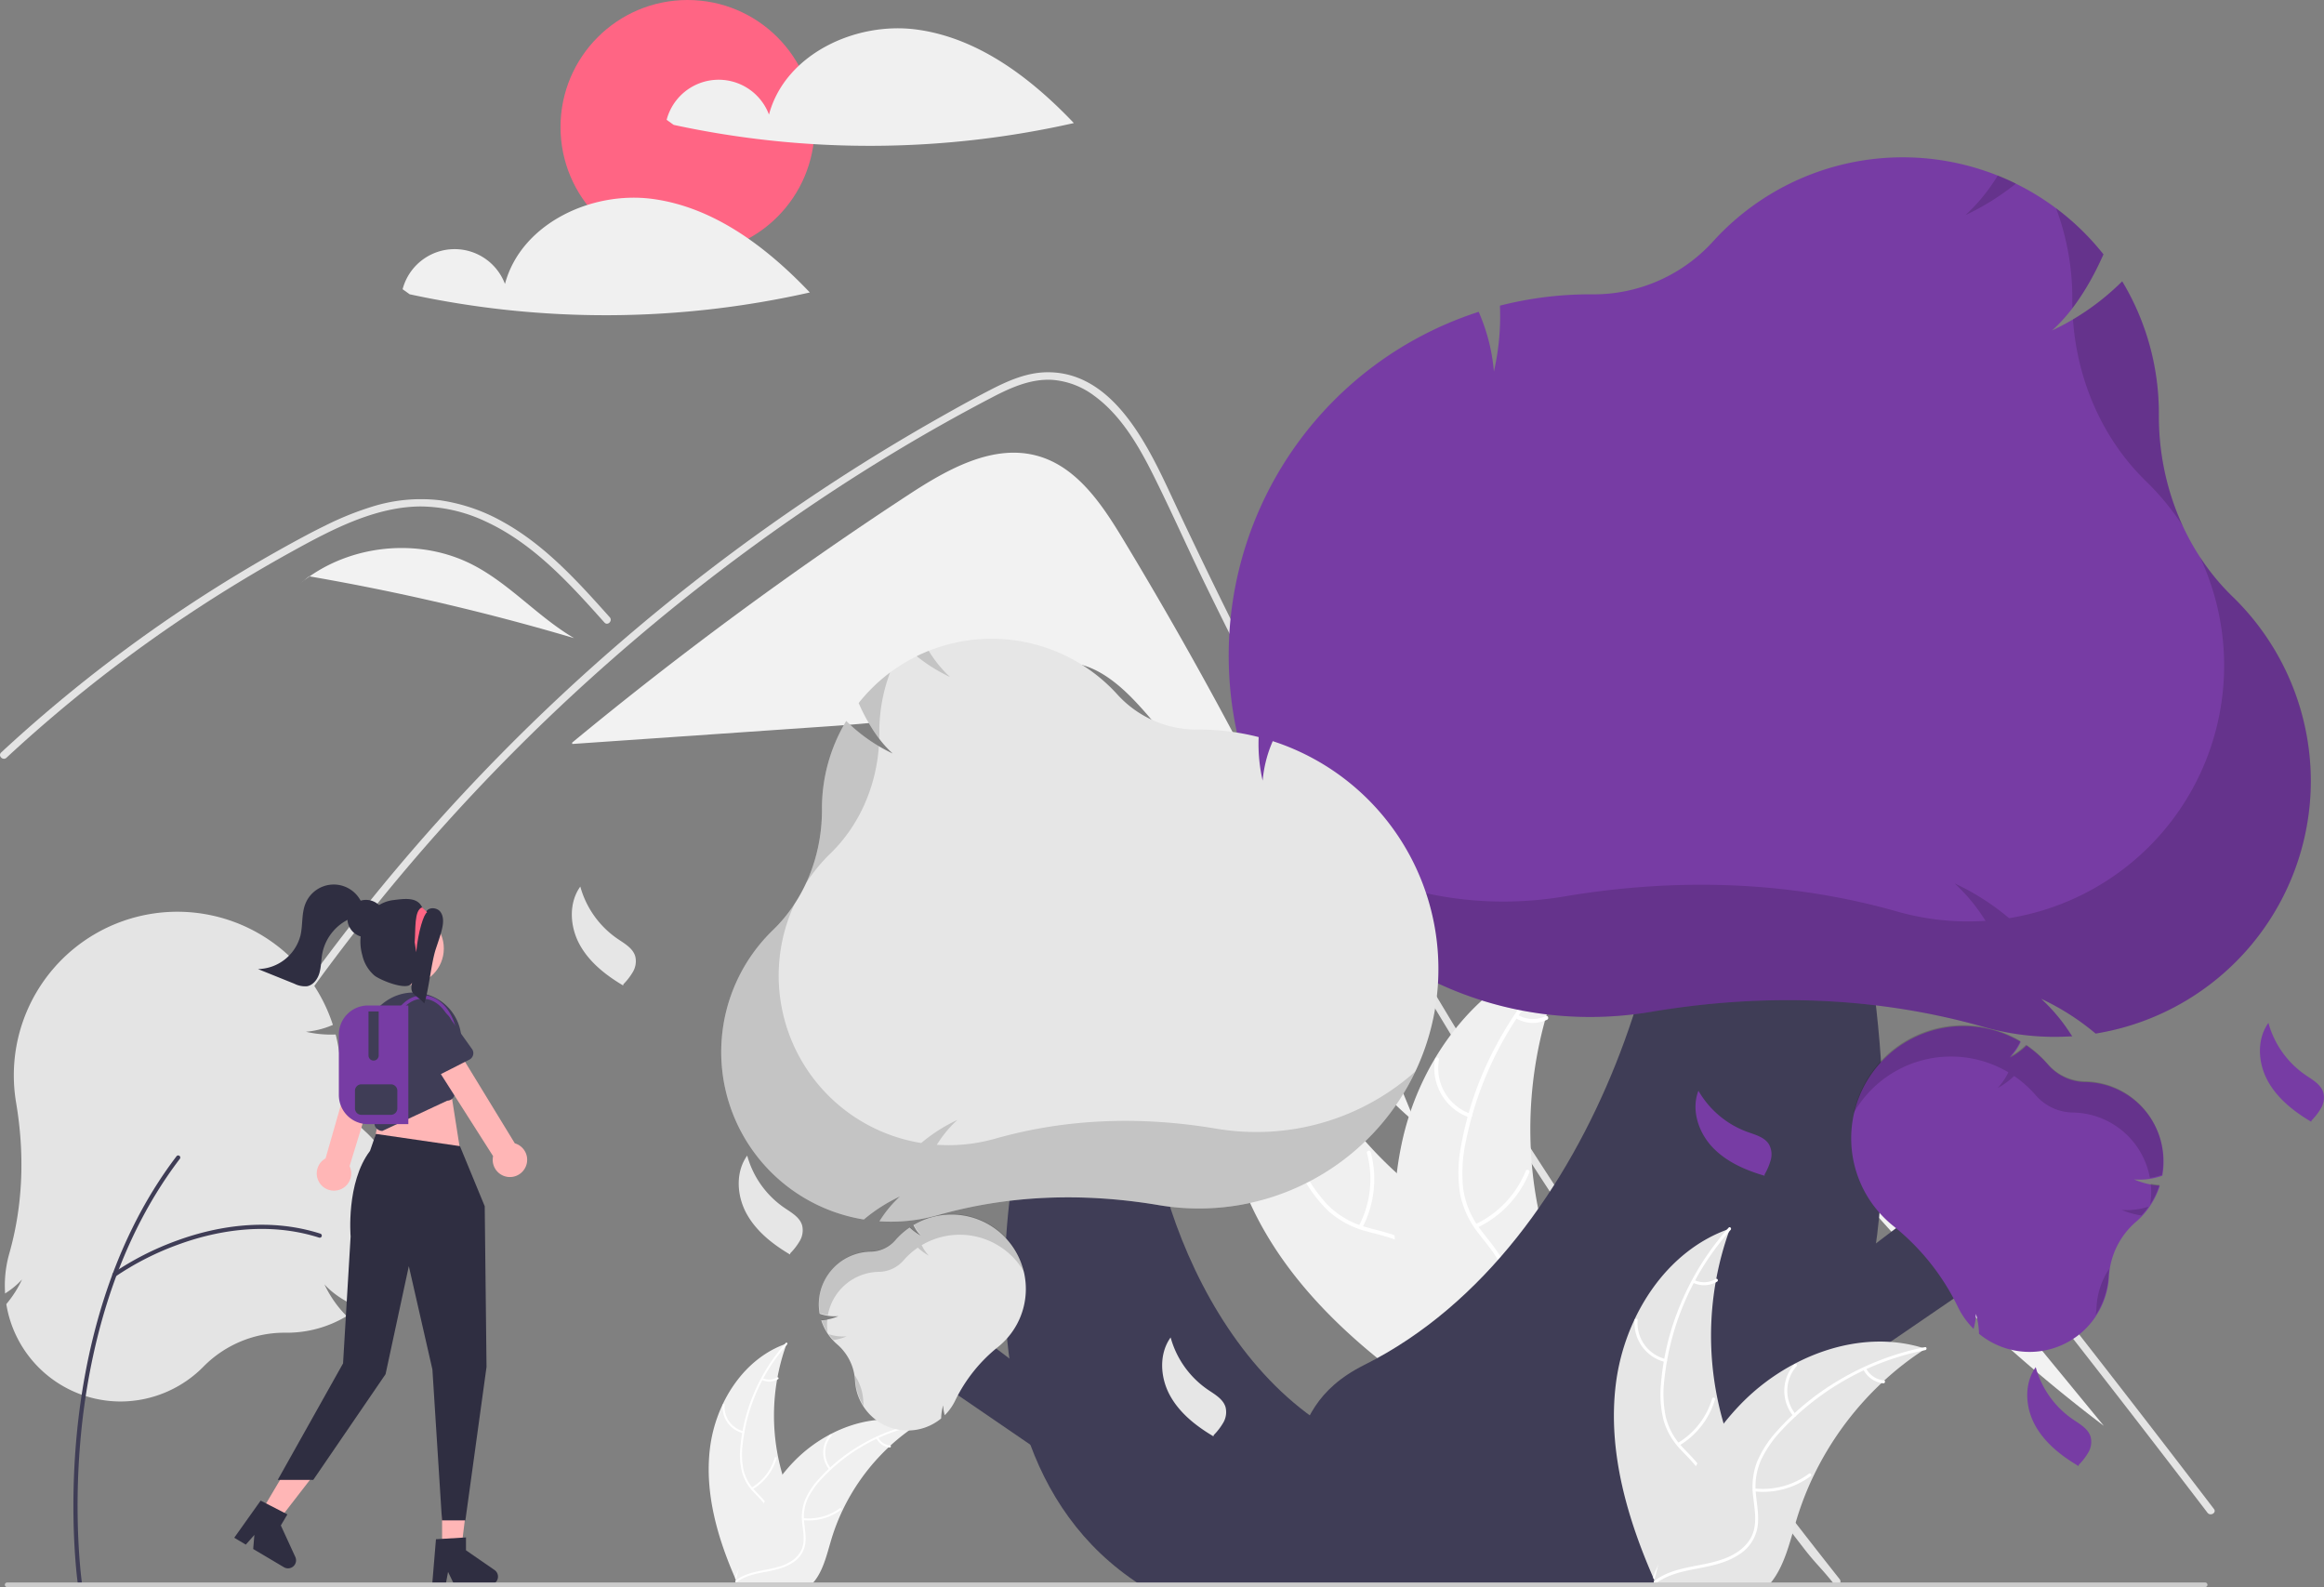 <svg xmlns="http://www.w3.org/2000/svg" data-name="Layer 1" width="933.039" height="637.11" viewBox="0 0 933.039 637.11" xmlns:xlink="http://www.w3.org/1999/xlink"><rect x="0" y="0" width="933.039" height="637.11" fill="#808080" stroke="none"/><circle cx="276.039" cy="51" r="51" fill="#ff6584"/><path d="M501.397,142.832c-24.717-3.341-52.935,10.019-59.341,34.124a21.597,21.597,0,0,0-41.093,2.109l2.83,2.027a372.275,372.275,0,0,0,160.659-.726C547.258,162.296,526.114,146.173,501.397,142.832Z" transform="translate(-133.323 -130.962)" fill="#f0f0f0"/><path d="M395.397,210.832c-24.717-3.341-52.935,10.019-59.341,34.124a21.597,21.597,0,0,0-41.093,2.109l2.83,2.027a372.275,372.275,0,0,0,160.659-.726C441.258,230.296,420.114,214.173,395.397,210.832Z" transform="translate(-133.323 -130.962)" fill="#f0f0f0"/><path d="M584.083,347.219c-8.366-13.837-18.279-28.61-33.804-33.128-17.979-5.232-36.448,5.162-52.114,15.418A1518.608,1518.608,0,0,0,363.017,429.084l.047.537q50.424-3.477,100.849-6.955c24.288-1.675,49.41-3.581,70.873-15.07,8.145-4.36,16.084-10.184,25.313-10.59,11.467-.504,21.465,7.504,29.322,15.871,46.477,49.492,59.927,125.177,112.07,168.66A1654.787,1654.787,0,0,0,584.083,347.219Z" transform="translate(-133.323 -130.962)" fill="#f2f2f2"/><path d="M869.772,767.003c-5.14-6.49-7.24-8.01-12.31-14.56q-61.92-80.085-116.4-165.58-37.005-58.065-70.34-118.36-15.87-28.665-30.87-57.78-11.64-22.575-22.76-45.42c-2.12-4.35-4.18-8.72-6.23-13.1-4.83-10.3-9.57-20.65-14.66-30.81-5.8-11.58-12.86-23.72-23.51-31.5a32.076,32.076,0,0,0-16.71-6.43c-8.67-.56-16.67,3.02-24.19,6.93-55.02,28.69-106.53,64.66-153.12,105.59a797.156,797.156,0,0,0-124.4,138.09c-1.1,1.57-3.7.07-2.59-1.51q6.555-9.27,13.37-18.34a801.562,801.562,0,0,1,204.64-190.88q19.906-12.9,40.56-24.59c6.94-3.93,13.91-7.81,21-11.45,6.95-3.57,14.33-6.78,22.27-6.9,27.02-.42,41.01,30.18,50.62,50.77q4.53,9.72,9.17,19.38,17.535,36.675,36.42,72.68,11.655,22.23,23.82,44.2,37.86,68.415,80.48,134.06c37.64,57.97,74.98,109.18,117.86,163.39C873.073,766.383,870.963,768.523,869.772,767.003Z" transform="translate(-133.323 -130.962)" fill="#e4e4e4"/><path d="M376.002,380.873c-1.57-1.75-3.13-3.5-4.71-5.25-12.46-13.78-25.83-27.4-42.94-35.3a62.298,62.298,0,0,0-26.1-6.05c-9.34.03-18.47,2.48-27.1,5.91-4.08,1.63-8.07,3.48-12,5.45-4.49,2.26-8.9,4.67-13.29,7.1q-12.36,6.84-24.4,14.28-23.955,14.805-46.41,31.87-11.64,8.85-22.8,18.28-10.38,8.76-20.34,17.99c-1.42,1.31-3.54-.81-2.12-2.12,1.75-1.63,3.52-3.25,5.29-4.85q7.5-6.78,15.24-13.3,14.114-11.91,28.96-22.9,23.085-17.1,47.76-31.88,12.33-7.38,25-14.14c2.55-1.36,5.13-2.69,7.74-3.95a123.389,123.389,0,0,1,18.4-7.49,65.457,65.457,0,0,1,27.79-2.73,72.352,72.352,0,0,1,25.64,8.87c16.8,9.39,29.83,23.91,42.51,38.08C379.403,380.183,377.292,382.313,376.002,380.873Z" transform="translate(-133.323 -130.962)" fill="#e4e4e4"/><path d="M720.226,523.67,760.483,508.946l19.988-7.311c6.51-2.381,13.004-5.091,19.733-6.796,5.95-1.507,11.995-1.754,17.861.228a41.165,41.165,0,0,1,13.931,8.636A113.053,113.053,0,0,1,843.421,515.905c4.352,5.23,8.639,10.514,12.946,15.781q26.661,32.606,52.974,65.495,26.312,32.888,52.272,66.056,26.024,33.249,51.69,66.776,3.144,4.107,6.283,8.218c1.156,1.514,3.763.021,2.59-1.514q-25.855-33.864-52.071-67.451-26.28-33.667-52.923-67.049-26.643-33.381-53.646-66.472-6.727-8.244-13.477-16.47c-3.796-4.626-7.548-9.302-11.711-13.607-7.642-7.903-17.189-14.888-28.617-15.077-6.719-.111-13.222,2.021-19.465,4.279-6.73,2.435-13.444,4.915-20.165,7.373l-40.538,14.827-10.135,3.707c-1.799.658-1.022,3.558.798,2.893Z" transform="translate(-133.323 -130.962)" fill="#e4e4e4"/><path d="M323.055,357.662c-20.458-10.514-46.656-8.455-65.455,4.681a933.583,933.583,0,0,1,106.215,24.79C349.325,378.642,337.991,365.339,323.055,357.662Z" transform="translate(-133.323 -130.962)" fill="#f2f2f2"/><path d="M257.398,362.307l-3.938,3.201c1.332-1.12,2.717-2.171,4.14-3.165C257.532,362.331,257.465,362.318,257.398,362.307Z" transform="translate(-133.323 -130.962)" fill="#f2f2f2"/><path d="M830.479,523.817c-3.963-4.824-8.247-9.874-14.175-11.834l-5.534.218A627.704,627.704,0,0,0,977.96,703.338Q904.219,613.578,830.479,523.817Z" transform="translate(-133.323 -130.962)" fill="#f2f2f2"/><path d="M418.372,712.23c2.256-18.143,13.5-36.02,30.804-41.924a84.237,84.237,0,0,0,.004,57.834c2.659,7.192,6.365,14.914,3.864,22.163-1.556,4.51-5.363,7.961-9.618,10.119-4.255,2.158-8.978,3.186-13.642,4.194l-.918.759C421.463,748.657,416.115,730.373,418.372,712.23Z" transform="translate(-133.323 -130.962)" fill="#f0f0f0"/><path d="M449.347,670.649a72,72,0,0,0-17.899,40.521,31.006,31.006,0,0,0,.353,9.708,17.783,17.783,0,0,0,4.423,8.248c1.993,2.19,4.286,4.2,5.713,6.836a10.889,10.889,0,0,1,.532,8.889c-1.259,3.612-3.741,6.556-6.269,9.351-2.806,3.103-5.77,6.282-6.963,10.395-.145.498-.909.245-.765-.253,2.075-7.157,9.023-11.223,12.336-17.669,1.546-3.008,2.195-6.5.746-9.675-1.267-2.777-3.63-4.851-5.668-7.051a18.976,18.976,0,0,1-4.625-7.904,28.664,28.664,0,0,1-.725-9.659A69.853,69.853,0,0,1,435.638,691.16a73.276,73.276,0,0,1,13.176-21.115c.345-.386.875.221.533.604Z" transform="translate(-133.323 -130.962)" fill="#fff"/><path d="M431.665,706.294a10.802,10.802,0,0,1-8.223-11.316c.041-.517.846-.477.805.04a10.003,10.003,0,0,0,7.67,10.51c.504.12.249.884-.253.765Z" transform="translate(-133.323 -130.962)" fill="#fff"/><path d="M435.066,728.149a20.82,20.82,0,0,0,9.298-11.991c.146-.498.911-.245.765.253a21.656,21.656,0,0,1-9.7,12.458c-.447.265-.807-.456-.362-.72Z" transform="translate(-133.323 -130.962)" fill="#fff"/><path d="M439.541,684.185a6.115,6.115,0,0,0,5.795-.294c.443-.271.803.451.362.72a6.852,6.852,0,0,1-6.41.34.416.416,0,0,1-.256-.509.405.405,0,0,1,.509-.256Z" transform="translate(-133.323 -130.962)" fill="#fff"/><path d="M501.917,702.712c-.272.177-.544.354-.816.537a80.525,80.525,0,0,0-10.296,8.038c-.252.224-.503.456-.748.687a84.892,84.892,0,0,0-18.437,25.238,82.44,82.44,0,0,0-4.516,11.684c-1.666,5.529-3.033,11.656-6.332,16.179a14.142,14.142,0,0,1-1.102,1.36H429.863c-.068-.034-.136-.061-.204-.095l-1.19.054c.048-.211.102-.428.15-.639.027-.122.061-.245.088-.367.02-.082.041-.163.054-.238.007-.027.014-.054.02-.075.014-.075.034-.143.048-.211q.449-1.826.925-3.652c0-.007,0-.007.007-.014a121.219,121.219,0,0,1,10.201-26.781c.136-.252.272-.51.422-.762a78.667,78.667,0,0,1,7.066-10.718,69.543,69.543,0,0,1,4.631-5.298,57.831,57.831,0,0,1,14.472-10.84c10.691-5.645,23.068-7.807,34.494-4.359C501.339,702.528,501.625,702.617,501.917,702.712Z" transform="translate(-133.323 -130.962)" fill="#f0f0f0"/><path d="M501.85,703.09a72,72,0,0,0-38.688,21.578,31.005,31.005,0,0,0-5.563,7.964,17.783,17.783,0,0,0-1.435,9.249c.273,2.949.894,5.934.445,8.898a10.889,10.889,0,0,1-4.927,7.418c-3.18,2.126-6.934,2.982-10.635,3.692-4.109.788-8.389,1.542-11.818,4.108-.415.311-.874-.352-.459-.662,5.966-4.465,13.961-3.528,20.488-6.68,3.045-1.471,5.666-3.868,6.421-7.276.66-2.98.022-6.059-.28-9.042a18.976,18.976,0,0,1,1.066-9.095,28.664,28.664,0,0,1,5.237-8.148,69.853,69.853,0,0,1,16.854-13.878,73.276,73.276,0,0,1,23.233-8.926c.507-.101.566.704.062.804Z" transform="translate(-133.323 -130.962)" fill="#fff"/><path d="M466.272,720.905a10.802,10.802,0,0,1,.248-13.986c.344-.388.963.128.619.517a10.003,10.003,0,0,0-.204,13.01c.331.399-.334.856-.662.459Z" transform="translate(-133.323 -130.962)" fill="#fff"/><path d="M455.829,740.403a20.82,20.82,0,0,0,14.643-3.976c.417-.309.875.353.459.662a21.656,21.656,0,0,1-15.246,4.107c-.516-.057-.37-.85.144-.793Z" transform="translate(-133.323 -130.962)" fill="#fff"/><path d="M485.871,707.994a6.115,6.115,0,0,0,4.804,3.254c.517.051.369.843-.144.793a6.852,6.852,0,0,1-5.322-3.588.416.416,0,0,1,.102-.561.405.405,0,0,1,.561.102Z" transform="translate(-133.323 -130.962)" fill="#fff"/><path d="M635.094,613.645c-14.62-32.339-14.081-73.331,8.609-100.621a163.52,163.52,0,0,0,58.527,95.805c11.682,9.224,25.636,18.267,28.827,32.806,1.986,9.046-.829,18.615-5.695,26.495-4.866,7.88-11.649,14.363-18.355,20.751l-.752,2.186C677.074,670.865,649.714,645.985,635.094,613.645Z" transform="translate(-133.323 -130.962)" fill="#f0f0f0"/><path d="M644.334,513.419a139.766,139.766,0,0,0,11.35,85.24,60.188,60.188,0,0,0,10.408,15.726,34.52,34.52,0,0,0,15.673,9.189c5.519,1.611,11.35,2.62,16.381,5.545a21.137,21.137,0,0,1,9.876,14.188c1.569,7.258.436,14.647-.923,21.834-1.509,7.98-3.203,16.244-1.016,24.266.265.972-1.259,1.326-1.523.356-3.804-13.957,3.592-27.721,2.558-41.753-.482-6.548-2.941-12.989-8.555-16.783-4.909-3.317-10.922-4.363-16.524-5.946a36.836,36.836,0,0,1-15.66-8.414,55.642,55.642,0,0,1-10.974-15.268,135.598,135.598,0,0,1-13.028-40.328,142.244,142.244,0,0,1,.462-48.312c.18-.988,1.674-.52,1.495.462Z" transform="translate(-133.323 -130.962)" fill="#fff"/><path d="M651.109,590.361a20.969,20.969,0,0,1-25.072-10.426c-.455-.898.919-1.647,1.374-.748a19.417,19.417,0,0,0,23.342,9.65c.957-.312,1.307,1.213.356,1.523Z" transform="translate(-133.323 -130.962)" fill="#fff"/><path d="M678.859,623.125a40.417,40.417,0,0,0,3.269-29.272c-.261-.973,1.262-1.327,1.523-.356a42.039,42.039,0,0,1-3.464,30.454c-.472.891-1.798.061-1.329-.826Z" transform="translate(-133.323 -130.962)" fill="#fff"/><path d="M641.786,545.765a11.87,11.87,0,0,0,9.302-6.351c.461-.897,1.786-.065,1.329.826a13.301,13.301,0,0,1-10.275,7.048.808.808,0,0,1-.939-.584.786.786,0,0,1,.584-.939Z" transform="translate(-133.323 -130.962)" fill="#fff"/><path d="M763.867,513.341c-.272.568-.543,1.136-.809,1.716a156.316,156.316,0,0,0-8.923,23.735c-.19.626-.373,1.264-.544,1.895a164.793,164.793,0,0,0-5.006,60.465,160.034,160.034,0,0,0,4.341,23.925c2.834,10.846,6.77,22.38,5.882,33.209a27.454,27.454,0,0,1-.449,3.368l-49.38,30.161c-.147.012-.287.036-.434.049l-1.917,1.294c-.134-.398-.265-.813-.399-1.211-.079-.23-.146-.467-.225-.698-.049-.156-.098-.312-.151-.449-.017-.052-.032-.104-.042-.144-.053-.138-.088-.271-.134-.398q-1.104-3.479-2.163-6.986c-.007-.011-.007-.011-.003-.029-5.334-17.827-9.227-36.255-10.2-54.689-.029-.555-.066-1.12-.072-1.689a152.708,152.708,0,0,1,.861-24.906,135.001,135.001,0,0,1,2.312-13.463,112.263,112.263,0,0,1,13.006-32.602c11.999-20.169,30.315-36.275,52.732-42.124C762.724,513.622,763.287,513.479,763.867,513.341Z" transform="translate(-133.323 -130.962)" fill="#f0f0f0"/><path d="M764.139,514.036a139.766,139.766,0,0,0-42.258,74.893,60.188,60.188,0,0,0-1.158,18.822A34.52,34.52,0,0,0,727.705,624.524c3.436,4.609,7.485,8.926,9.741,14.29a21.137,21.137,0,0,1-.657,17.274c-3.117,6.739-8.47,11.957-13.883,16.877-6.009,5.463-12.337,11.042-15.421,18.763-.374.936-1.803.301-1.43-.633,5.365-13.434,19.558-19.971,27.181-31.797,3.557-5.518,5.472-12.142,3.274-18.551-1.922-5.604-6.094-10.059-9.613-14.696a36.836,36.836,0,0,1-7.438-16.146,55.642,55.642,0,0,1,.43-18.797,135.598,135.598,0,0,1,13.878-40.043,142.244,142.244,0,0,1,29.456-38.296c.739-.68,1.649.593.916,1.269Z" transform="translate(-133.323 -130.962)" fill="#fff"/><path d="M723.224,579.549a20.969,20.969,0,0,1-13.741-23.419c.177-.991,1.725-.762,1.548.23a19.417,19.417,0,0,0,12.827,21.759c.952.327.313,1.756-.633,1.43Z" transform="translate(-133.323 -130.962)" fill="#fff"/><path d="M725.654,622.416a40.417,40.417,0,0,0,20.234-21.404c.377-.934,1.807-.3,1.43.633a42.039,42.039,0,0,1-21.101,22.23c-.913.427-1.472-1.034-.564-1.459Z" transform="translate(-133.323 -130.962)" fill="#fff"/><path d="M742.63,538.328a11.87,11.87,0,0,0,11.25.53c.908-.439,1.465,1.023.564,1.459a13.301,13.301,0,0,1-12.447-.558.808.808,0,0,1-.399-1.032.786.786,0,0,1,1.032-.399Z" transform="translate(-133.323 -130.962)" fill="#fff"/><polygon points="725.514 520.131 781.058 477.961 808.131 505.035 717.646 566.955 725.514 520.131" fill="#3f3d56"/><path d="M807.033,767.207H617.031l6.664-21.592,0,0c41.302-14.951,18.102-47.089,57.39-66.732,96.095-48.047,133.297-191.426,119.226-248.104l62.973-2.663S950.249,675.087,807.033,767.207Z" transform="translate(-133.323 -130.962)" fill="#3f3d56"/><path d="M969.24,665.71a31.936,31.936,0,0,1-41.268.772l-.123-.101-.004-.159a30.599,30.599,0,0,0-1.227-7.809,21.86,21.86,0,0,1-.794,5.406l-.159.593-.427-.441c-.369-.38-.725-.766-1.06-1.147a32.206,32.206,0,0,1-4.905-7.428,93.885,93.885,0,0,0-26.05-32.469,45.581,45.581,0,0,1-5.465-5.258,45.053,45.053,0,0,1,56.576-68.639l.282.165-.146.291a23.468,23.468,0,0,1-4.187,6.04,30.605,30.605,0,0,0,6.449-4.659l.205-.193.232.16a45.245,45.245,0,0,1,8.239,7.334l.263.301a20.113,20.113,0,0,0,14.893,6.873,31.926,31.926,0,0,1,30.915,37.404l-.036.211-.205.062a27.396,27.396,0,0,1-11.158,1.392,31.125,31.125,0,0,0,9.939,2.489l.443.035-.141.422a31.905,31.905,0,0,1-9.208,13.883l-.121.106c-.043.037-.086.075-.129.113a31.351,31.351,0,0,0-10.831,21.761A32.17,32.17,0,0,1,969.24,665.71Z" transform="translate(-133.323 -130.962)" fill="#773ca4"/><path d="M975.052,655.447a31.844,31.844,0,0,1-.359,3.433,32.276,32.276,0,0,0,5.189-15.991c.042-.872.134-1.74.257-2.605A30.291,30.291,0,0,0,975.052,655.447Z" transform="translate(-133.323 -130.962)" opacity="0.15"/><path d="M985.1,616.637a31.077,31.077,0,0,0,7.942,2.246,31.959,31.959,0,0,0,2.91-3.551A27.08,27.08,0,0,1,985.1,616.637Z" transform="translate(-133.323 -130.962)" opacity="0.15"/><path d="M996.804,606.152a32.12,32.12,0,0,1-.227,8.285,31.752,31.752,0,0,0,3.594-7.411l.141-.422-.443-.035A30.861,30.861,0,0,1,996.804,606.152Z" transform="translate(-133.323 -130.962)" opacity="0.15"/><path d="M993.85,575.847a32.001,32.001,0,0,0-23.435-10.836,20.113,20.113,0,0,1-14.893-6.873l-.263-.301a45.246,45.246,0,0,0-8.239-7.334l-.232-.16-.205.193a30.605,30.605,0,0,1-6.449,4.659,23.469,23.469,0,0,0,4.187-6.04l.146-.291-.281-.165a45.02,45.02,0,0,0-66.701,29.146,45.028,45.028,0,0,1,61.871-16.588l.281.165-.146.291a23.469,23.469,0,0,1-4.187,6.04,30.604,30.604,0,0,0,6.449-4.659l.205-.193.232.16a45.246,45.246,0,0,1,8.239,7.334l.263.301a20.113,20.113,0,0,0,14.893,6.873,31.932,31.932,0,0,1,30.882,26.244,38.699,38.699,0,0,0,4.621-1.125l.205-.062.036-.211A31.803,31.803,0,0,0,993.85,575.847Z" transform="translate(-133.323 -130.962)" opacity="0.15"/><path d="M1061.073,444.374a102.831,102.831,0,0,1-85.892,101.417l-.508.083-.393-.327a98.526,98.526,0,0,0-21.49-13.641A70.386,70.386,0,0,1,964.172,545.319l1.095,1.645-1.973.095c-1.703.083-3.395.124-5.028.124a103.699,103.699,0,0,1-28.39-3.936c-41.952-11.936-87.003-13.977-133.899-6.067a146.765,146.765,0,0,1-24.335,2.03c-79.962,0-145.017-65.068-145.017-145.045a144.815,144.815,0,0,1,99.378-137.707l.997-.33.394.973a75.566,75.566,0,0,1,5.699,22.968,98.547,98.547,0,0,0,2.449-25.5l-.031-.905.879-.221a145.685,145.685,0,0,1,35.252-4.324l1.286.005A64.761,64.761,0,0,0,821.215,227.733a102.799,102.799,0,0,1,156.175,4.797l.433.536-.286.628c-6.007,13.239-12.551,22.884-20.362,29.937a100.218,100.218,0,0,0,27.153-18.735l1.027-.996.72,1.236a102.73,102.73,0,0,1,13.985,51.787l-.001.519c-.001.183-.001.368-.001.551,0,27.835,10.764,54.217,29.581,72.463A103.585,103.585,0,0,1,1061.073,444.374Z" transform="translate(-133.323 -130.962)" fill="#773ca4"/><g opacity="0.15"><path d="M935.384,201.414A72.626,72.626,0,0,1,922.431,217.305a99.964,99.964,0,0,0,20.239-12.65Q939.092,202.893,935.384,201.414Z" transform="translate(-133.323 -130.962)"/><path d="M994.894,324.13a103.222,103.222,0,0,1,14.783,18.009,105.084,105.084,0,0,1-9.618-44.146c0-.183,0-.368.001-.551l.001-.519A102.731,102.731,0,0,0,986.076,245.137l-.72-1.236-1.027.996a100.449,100.449,0,0,1-18.751,14.278C967.328,284.205,977.778,307.533,994.894,324.13Z" transform="translate(-133.323 -130.962)"/><path d="M965.316,250.597l-.001.519c-.001.183-.001.368-.001.551,0,1.009.018,2.016.046,3.021a107.071,107.071,0,0,0,12.178-20.993l.286-.628-.433-.536a103.642,103.642,0,0,0-18.599-17.988A102.964,102.964,0,0,1,965.316,250.597Z" transform="translate(-133.323 -130.962)"/><path d="M1029.639,370.457a92.951,92.951,0,0,1-13.103-15.942,102.705,102.705,0,0,1-76.099,144.949l-.508.083-.393-.327A98.53,98.53,0,0,0,918.045,485.578a70.384,70.384,0,0,1,11.381,13.414l1.095,1.645-1.973.095c-1.703.083-3.395.124-5.028.124a103.699,103.699,0,0,1-28.39-3.936c-41.952-11.936-87.003-13.977-133.899-6.067a146.768,146.768,0,0,1-24.335,2.03,144.405,144.405,0,0,1-96.347-36.741,145.197,145.197,0,0,0,131.092,83.068,146.767,146.767,0,0,0,24.335-2.03c46.896-7.91,91.947-5.869,133.899,6.067a103.698,103.698,0,0,0,28.39,3.936c1.633,0,3.325-.041,5.028-.124l1.973-.095-1.095-1.645a70.384,70.384,0,0,0-11.381-13.414,98.53,98.53,0,0,1,21.49,13.641l.393.327.508-.083a102.755,102.755,0,0,0,54.458-175.334Z" transform="translate(-133.323 -130.962)"/></g><path d="M545.796,418.357c-5.534-5.963-8.404-14.91-5.461-22.495a37.481,37.481,0,0,0,19.7,16.556c3.211,1.153,6.902,2.102,8.655,5.029a8.379,8.379,0,0,1,.693,6.173,24.883,24.883,0,0,1-2.477,5.847l-.004.53C559.088,427.733,551.329,424.319,545.796,418.357Z" transform="translate(-133.323 -130.962)" fill="#773ca4"/><path d="M820.667,591.31c-5.534-5.963-8.404-14.91-5.461-22.495A37.481,37.481,0,0,0,834.907,585.371c3.211,1.153,6.902,2.102,8.655,5.029a8.379,8.379,0,0,1,.693,6.173,24.883,24.883,0,0,1-2.477,5.847l-.004.53C833.96,600.686,826.201,597.272,820.667,591.31Z" transform="translate(-133.323 -130.962)" fill="#773ca4"/><path d="M950.28,702.936c-3.866-7.158-4.406-16.539.341-23.145a37.481,37.481,0,0,0,14.931,20.959c2.82,1.92,6.157,3.762,7.122,7.035a8.379,8.379,0,0,1-.874,6.15,24.884,24.884,0,0,1-3.861,5.041l-.137.512C960.804,715.34,954.146,710.094,950.28,702.936Z" transform="translate(-133.323 -130.962)" fill="#773ca4"/><path d="M1043.705,564.728c-3.866-7.158-4.406-16.539.341-23.145a37.481,37.481,0,0,0,14.931,20.959c2.82,1.92,6.157,3.762,7.122,7.035a8.379,8.379,0,0,1-.874,6.15,24.883,24.883,0,0,1-3.861,5.041l-.137.512C1054.229,577.132,1047.571,571.886,1043.705,564.728Z" transform="translate(-133.323 -130.962)" fill="#773ca4"/><path d="M432.965,618.004c-3.866-7.158-4.406-16.539.341-23.145a37.481,37.481,0,0,0,14.931,20.959c2.82,1.92,6.157,3.762,7.122,7.035a8.379,8.379,0,0,1-.874,6.15,24.884,24.884,0,0,1-3.861,5.041l-.137.512C443.489,630.408,436.831,625.162,432.965,618.004Z" transform="translate(-133.323 -130.962)" fill="#e6e6e6"/><path d="M782.05,686.55c3.357-26.997,20.089-53.597,45.836-62.383a125.344,125.344,0,0,0,.006,86.057c3.956,10.702,9.471,22.193,5.75,32.978-2.315,6.711-7.98,11.846-14.312,15.056-6.332,3.211-13.359,4.741-20.299,6.24l-1.366,1.13C786.649,740.754,778.692,713.547,782.05,686.55Z" transform="translate(-133.323 -130.962)" fill="#e6e6e6"/><path d="M828.141,624.678a107.135,107.135,0,0,0-26.634,60.296,46.136,46.136,0,0,0,.525,14.446,26.461,26.461,0,0,0,6.581,12.273c2.966,3.259,6.378,6.249,8.5,10.173a16.202,16.202,0,0,1,.792,13.227c-1.874,5.375-5.567,9.755-9.328,13.914-4.175,4.617-8.586,9.347-10.36,15.468-.215.742-1.353.365-1.139-.376,3.088-10.65,13.426-16.699,18.356-26.291,2.301-4.476,3.266-9.672,1.109-14.397-1.886-4.132-5.401-7.218-8.433-10.492a28.236,28.236,0,0,1-6.882-11.761,42.651,42.651,0,0,1-1.078-14.372,103.94,103.94,0,0,1,7.591-31.587,109.035,109.035,0,0,1,19.606-31.42c.513-.574,1.303.329.793.899Z" transform="translate(-133.323 -130.962)" fill="#fff"/><path d="M801.83,677.717a16.074,16.074,0,0,1-12.235-16.838c.061-.769,1.259-.71,1.198.06a14.884,14.884,0,0,0,11.413,15.639c.751.178.37,1.316-.376,1.139Z" transform="translate(-133.323 -130.962)" fill="#fff"/><path d="M806.892,710.238a30.981,30.981,0,0,0,13.835-17.843c.218-.741,1.356-.364,1.139.376A32.225,32.225,0,0,1,807.431,711.309c-.665.394-1.201-.679-.539-1.071Z" transform="translate(-133.323 -130.962)" fill="#fff"/><path d="M813.55,644.819a9.099,9.099,0,0,0,8.622-.438c.66-.403,1.195.671.539,1.071a10.196,10.196,0,0,1-9.538.505.62.62,0,0,1-.381-.757.603.603,0,0,1,.757-.381Z" transform="translate(-133.323 -130.962)" fill="#fff"/><path d="M906.366,672.387c-.405.263-.809.526-1.215.799A119.822,119.822,0,0,0,889.831,685.148c-.375.334-.749.678-1.113,1.022a126.32,126.32,0,0,0-27.434,37.554,122.672,122.672,0,0,0-6.72,17.385c-2.479,8.227-4.513,17.345-9.421,24.074a21.044,21.044,0,0,1-1.639,2.024H799.149c-.101-.051-.202-.091-.303-.142l-1.771.081c.071-.314.152-.638.223-.951.041-.182.091-.364.131-.546.03-.121.061-.243.081-.354.01-.04.02-.081.03-.111.02-.111.051-.213.071-.314q.668-2.717,1.376-5.434c0-.01,0-.01.01-.02,3.633-13.793,8.45-27.404,15.179-39.851.203-.374.405-.759.628-1.133a117.056,117.056,0,0,1,10.514-15.948,103.483,103.483,0,0,1,6.891-7.883A86.054,86.054,0,0,1,853.745,678.469c15.908-8.399,34.325-11.617,51.327-6.487C905.506,672.114,905.931,672.245,906.366,672.387Z" transform="translate(-133.323 -130.962)" fill="#e6e6e6"/><path d="M906.266,672.95a107.135,107.135,0,0,0-57.568,32.107,46.136,46.136,0,0,0-8.278,11.85,26.461,26.461,0,0,0-2.135,13.762c.406,4.388,1.33,8.83.662,13.24a16.202,16.202,0,0,1-7.331,11.037c-4.732,3.163-10.318,4.437-15.825,5.493-6.114,1.173-12.483,2.294-17.585,6.113-.618.463-1.3-.524-.683-.986,8.878-6.644,20.774-5.25,30.486-9.94,4.532-2.189,8.431-5.756,9.554-10.827.982-4.434.033-9.015-.417-13.455a28.236,28.236,0,0,1,1.586-13.534,42.652,42.652,0,0,1,7.792-12.125A103.94,103.94,0,0,1,871.603,685.037a109.035,109.035,0,0,1,34.571-13.283c.755-.15.842,1.047.092,1.196Z" transform="translate(-133.323 -130.962)" fill="#fff"/><path d="M853.325,699.458a16.074,16.074,0,0,1,.368-20.811c.512-.577,1.433.191.92.769a14.884,14.884,0,0,0-.303,19.359c.492.594-.497,1.274-.986.683Z" transform="translate(-133.323 -130.962)" fill="#fff"/><path d="M837.787,728.472a30.981,30.981,0,0,0,21.789-5.917c.62-.461,1.302.526.683.986a32.225,32.225,0,0,1-22.686,6.111c-.768-.085-.55-1.265.214-1.18Z" transform="translate(-133.323 -130.962)" fill="#fff"/><path d="M882.49,680.247a9.099,9.099,0,0,0,7.148,4.842c.769.076.55,1.255-.214,1.18a10.196,10.196,0,0,1-7.919-5.339.62.62,0,0,1,.151-.834.603.603,0,0,1,.834.151Z" transform="translate(-133.323 -130.962)" fill="#fff"/><polygon points="423.592 559.289 386.779 531.34 368.836 549.283 428.807 590.322 423.592 559.289" fill="#3f3d56"/><path d="M591.248,767.207h125.927L712.758,752.897l0,0c-27.373-9.909-11.998-31.209-38.036-44.228-63.688-31.844-88.345-126.87-79.019-164.434l-41.736-1.765S496.329,706.153,591.248,767.207Z" transform="translate(-133.323 -130.962)" fill="#3f3d56"/><path d="M476.592,685.032a20.779,20.779,0,0,0-7.178-14.423c-.028-.025-.057-.05-.085-.075l-.08-.07a21.145,21.145,0,0,1-6.103-9.201l-.093-.279.293-.023a20.628,20.628,0,0,0,6.587-1.65,18.157,18.157,0,0,1-7.395-.923l-.136-.041-.024-.14a21.16,21.16,0,0,1,20.489-24.79,13.33,13.33,0,0,0,9.871-4.555l.174-.2a29.987,29.987,0,0,1,5.46-4.861l.154-.106.136.128a20.284,20.284,0,0,0,4.274,3.088,15.554,15.554,0,0,1-2.775-4.003l-.097-.193.187-.109a29.86,29.86,0,0,1,37.497,45.492,30.209,30.209,0,0,1-3.622,3.485,62.224,62.224,0,0,0-17.265,21.52,21.344,21.344,0,0,1-3.251,4.923c-.222.252-.458.508-.703.76l-.283.292-.105-.393a14.487,14.487,0,0,1-.526-3.583,20.28,20.28,0,0,0-.813,5.176l-.003.105-.082.067A21.15,21.15,0,0,1,476.592,685.032Z" transform="translate(-133.323 -130.962)" fill="#e6e6e6"/><path d="M479.891,693.136a21.104,21.104,0,0,0,.238,2.275,21.392,21.392,0,0,1-3.439-10.598c-.028-.578-.089-1.153-.17-1.726A20.075,20.075,0,0,1,479.891,693.136Z" transform="translate(-133.323 -130.962)" opacity="0.15"/><path d="M473.231,667.415a20.597,20.597,0,0,1-5.264,1.488,21.181,21.181,0,0,1-1.929-2.353A17.947,17.947,0,0,0,473.231,667.415Z" transform="translate(-133.323 -130.962)" opacity="0.15"/><path d="M465.474,660.465a21.289,21.289,0,0,0,.151,5.491,21.044,21.044,0,0,1-2.382-4.912L463.15,660.765l.293-.023A20.452,20.452,0,0,0,465.474,660.465Z" transform="translate(-133.323 -130.962)" opacity="0.15"/><path d="M467.433,640.38a21.209,21.209,0,0,1,15.532-7.182,13.33,13.33,0,0,0,9.871-4.555l.174-.2a29.987,29.987,0,0,1,5.46-4.861l.154-.106.136.128a20.284,20.284,0,0,0,4.274,3.088A15.555,15.555,0,0,1,500.258,622.69l-.097-.193.187-.109a29.838,29.838,0,0,1,44.207,19.317,29.843,29.843,0,0,0-41.006-10.994l-.187.109.097.193a15.555,15.555,0,0,0,2.775,4.003,20.284,20.284,0,0,1-4.274-3.088l-.136-.128-.154.106a29.987,29.987,0,0,0-5.46,4.861l-.174.2a13.33,13.33,0,0,1-9.871,4.555,21.163,21.163,0,0,0-20.468,17.393,25.648,25.648,0,0,1-3.063-.745l-.136-.041-.024-.14A21.078,21.078,0,0,1,467.433,640.38Z" transform="translate(-133.323 -130.962)" opacity="0.15"/><path d="M443.713,504.255c12.471-12.093,19.605-29.578,19.605-48.026,0-.121,0-.244-.001-.365l-.001-.344a68.086,68.086,0,0,1,9.269-34.323l.477-.819.68.66a66.421,66.421,0,0,0,17.996,12.417c-5.177-4.675-9.514-11.067-13.495-19.842l-.19-.416.287-.355a68.132,68.132,0,0,1,103.507-3.179,42.921,42.921,0,0,0,32.003,14.178l.853-.004a96.555,96.555,0,0,1,23.364,2.866l.583.146-.021.6a65.313,65.313,0,0,0,1.623,16.9,50.082,50.082,0,0,1,3.777-15.223l.261-.645.661.219A96.146,96.146,0,0,1,614.705,616.099a97.271,97.271,0,0,1-16.128-1.346c-31.081-5.243-60.939-3.89-88.744,4.021a68.728,68.728,0,0,1-18.816,2.609c-1.083,0-2.204-.027-3.333-.082l-1.308-.063.726-1.09a46.65,46.65,0,0,1,7.543-8.89,65.3,65.3,0,0,0-14.243,9.041l-.26.217-.337-.055A68.102,68.102,0,0,1,443.713,504.255Z" transform="translate(-133.323 -130.962)" fill="#e6e6e6"/><g opacity="0.15"><path d="M506.182,392.22a48.134,48.134,0,0,0,8.585,10.532,66.253,66.253,0,0,1-13.414-8.384Q503.724,393.2,506.182,392.22Z" transform="translate(-133.323 -130.962)"/><path d="M466.741,473.551a68.411,68.411,0,0,0-9.798,11.936,69.646,69.646,0,0,0,6.375-29.258c0-.121,0-.244-.001-.365l-.001-.344a68.087,68.087,0,0,1,9.269-34.323l.477-.819.68.66a66.574,66.574,0,0,0,12.427,9.463C485.01,447.09,478.084,462.551,466.741,473.551Z" transform="translate(-133.323 -130.962)"/><path d="M486.344,424.816l.001.344c.001.121.001.244.001.365,0,.669-.012,1.336-.031,2.002a70.962,70.962,0,0,1-8.071-13.914l-.19-.416.287-.355a68.69,68.69,0,0,1,12.327-11.922A68.241,68.241,0,0,0,486.344,424.816Z" transform="translate(-133.323 -130.962)"/><path d="M443.713,504.255a61.605,61.605,0,0,0,8.684-10.566,68.069,68.069,0,0,0,50.436,96.067l.337.055.26-.217a65.303,65.303,0,0,1,14.243-9.041,46.648,46.648,0,0,0-7.543,8.89l-.726,1.091,1.307.063c1.129.055,2.25.082,3.333.082a68.728,68.728,0,0,0,18.816-2.609c27.805-7.911,57.662-9.263,88.744-4.021a97.273,97.273,0,0,0,16.128,1.346,95.707,95.707,0,0,0,63.855-24.351,96.232,96.232,0,0,1-86.883,55.055,97.273,97.273,0,0,1-16.128-1.346c-31.081-5.243-60.939-3.89-88.744,4.021a68.728,68.728,0,0,1-18.816,2.609c-1.082,0-2.204-.027-3.333-.082l-1.307-.063.726-1.091a46.648,46.648,0,0,1,7.543-8.89,65.302,65.302,0,0,0-14.243,9.041l-.26.217-.337-.055a68.102,68.102,0,0,1-36.093-116.205Z" transform="translate(-133.323 -130.962)"/></g><path d="M181.787,693.572a46.534,46.534,0,0,1-45.894-38.868l-.037-.23.148-.178a44.586,44.586,0,0,0,6.173-9.725,31.852,31.852,0,0,1-6.07,5.15l-.745.495-.043-.893c-.037-.771-.056-1.536-.056-2.275a46.926,46.926,0,0,1,1.781-12.847c5.401-18.985,6.325-39.371,2.745-60.593a66.415,66.415,0,0,1-.919-11.012,65.647,65.647,0,0,1,127.953-20.653l.149.451-.44.178a34.195,34.195,0,0,1-10.394,2.579,44.596,44.596,0,0,0,11.539,1.108l.409-.014.1.398a65.926,65.926,0,0,1,1.957,15.952l-.002.582a29.306,29.306,0,0,0,9.681,21.852,46.519,46.519,0,0,1-2.171,70.673l-.243.196-.284-.129c-5.991-2.718-10.356-5.68-13.547-9.214a45.351,45.351,0,0,0,8.478,12.288l.451.465-.559.326a46.488,46.488,0,0,1-23.435,6.329l-.235-.001c-.083-.001-.166-.001-.249-.001a45.682,45.682,0,0,0-32.791,13.386A46.875,46.875,0,0,1,181.787,693.572Z" transform="translate(-133.323 -130.962)" fill="#e4e4e4"/><path d="M165.322,766.876a.84.84,0,0,1-.83-.721c-.036-.251-3.53-25.451-.392-58.944,2.898-30.931,12.205-75.483,40.086-112.073a.84.84,0,1,1,1.336,1.018c-27.64,36.274-36.872,80.499-39.749,111.212-3.12,33.298.347,58.302.382,58.551a.84.84,0,0,1-.832.958Z" transform="translate(-133.323 -130.962)" fill="#3f3d56"/><path d="M179.26,643.519a.84.84,0,0,1-.494-1.519A115.728,115.728,0,0,1,204.314,628.995c14.096-5.16,35.53-9.839,57.597-2.816a.84.84,0,1,1-.509,1.6c-21.614-6.879-42.66-2.278-56.51,2.793a113.827,113.827,0,0,0-25.139,12.787A.836.836,0,0,1,179.26,643.519Z" transform="translate(-133.323 -130.962)" fill="#3f3d56"/><path d="M269.261,608.675a6.874,6.874,0,0,0,4.404-9.577l14.815-48.3-10.897-2.16-13.55,47.344a6.912,6.912,0,0,0,5.227,12.693Z" transform="translate(-133.323 -130.962)" fill="#ffb6b6"/><path d="M289.344,536.687a7.938,7.938,0,0,0-4.94-.3v.01a7.085,7.085,0,0,0-1.59.59,7.442,7.442,0,0,0-1.54,1.01,7.783,7.783,0,0,0-2.28,3.16l-7.22,12.58a2.839,2.839,0,0,0-.22,2.38,2.868,2.868,0,0,0,1.66,1.73l1.56.61,7.41,2.91,2.73,1.08,1.84.72a2.868,2.868,0,0,0,3.85-2.03l3.26-14.09A8.004,8.004,0,0,0,289.344,536.687Z" transform="translate(-133.323 -130.962)" fill="#3f3d56"/><polygon points="177.492 623.065 185.036 623.065 188.626 593.969 177.492 593.969 177.492 623.065" fill="#ffb6b6"/><path d="M306.834,767.097h5.41l.966-5.107,2.473,5.107h14.348a3.225,3.225,0,0,0,1.833-5.879l-11.458-7.913v-5.163l-12.051.719Z" transform="translate(-133.323 -130.962)" fill="#2f2e41"/><polygon points="104.13 608.098 110.618 611.946 128.548 588.751 118.972 583.072 104.13 608.098" fill="#ffb6b6"/><path d="M227.362,748.271l4.653,2.759,3.436-3.9-.478,5.654,12.341,7.319a3.225,3.225,0,0,0,4.575-4.122l-5.819-12.651,2.634-4.441-10.733-5.529Z" transform="translate(-133.323 -130.962)" fill="#2f2e41"/><polygon points="180.859 437.027 184.525 460.396 149.7 460.855 154.283 438.402 180.859 437.027" fill="#ffb6b6"/><path d="M317.982,591.063l9.947,24.123.725,64.51-8.488,61.594H310.772l-3.849-60.589-9.466-41.458-9.336,43.36L259.092,725.044H244.828l26.225-46.769,3.035-50.946s-1.892-21.613,7.79-34.366l2.357-6.808Z" transform="translate(-133.323 -130.962)" fill="#2f2e41"/><path d="M318.464,546.467c-.02-.21-.05-.43-.09-.64a19.275,19.275,0,0,0-21.83-16.23,19.679,19.679,0,0,0-12.14,6.79v.01c-.16.19-.31.39-.46.59-.27.34-.52.7-.76,1.06a19.291,19.291,0,0,0-3.2,11.06v.01a19.057,19.057,0,0,0,.63,4.48,71.765,71.765,0,0,1,1.57,7.77c.26,1.66.46,3.29.61,4.88.09.8.16,1.59.22,2.36v.01c.3,3.81.4,7.23.49,9.88.04,1.44.08,2.64.15,3.56a1.101,1.101,0,0,0,.02.18,3.033,3.033,0,0,0,.76,1.66,1.446,1.446,0,0,0,.17.18,3.581,3.581,0,0,0,1.56.82,3.08,3.08,0,0,0,.61.06h.06l5.83-2.72,4.6-2.14,15.61-7.28a3.142,3.142,0,0,0,2.9-2.1v-.01c.02-.08.05-.16.07-.25.84-3.31,2.33-6.86,2.86-12.57.07-.82.13-1.67.16-2.58v-.01A58.963,58.963,0,0,0,318.464,546.467Z" transform="translate(-133.323 -130.962)" fill="#3f3d56"/><circle cx="163.461" cy="380.749" r="14.724" fill="#ffb6b6"/><path d="M281.064,534.597a11.715,11.715,0,0,0-11.7,11.7v24.25a11.686,11.686,0,0,0,9.53,11.49h.01a11.805,11.805,0,0,0,2.16.2h16.2v-47.64Z" transform="translate(-133.323 -130.962)" fill="#773ca4"/><path d="M281.274,536.987v17.69a2.04,2.04,0,1,0,4.08,0v-17.69Z" transform="translate(-133.323 -130.962)" fill="#3f3d56"/><path d="M290.264,566.247H278.404a2.571,2.571,0,0,0-2.57,2.58v7.09a2.578,2.578,0,0,0,2.57,2.58h11.86a2.586,2.586,0,0,0,2.58-2.58v-7.09A2.58,2.58,0,0,0,290.264,566.247Z" transform="translate(-133.323 -130.962)" fill="#3f3d56"/><path d="M312.173,564.004a22.538,22.538,0,0,0,4.83-14.432c0-10.507-6.258-19.055-13.951-19.055-4.13,0-8.021,2.468-10.675,6.772l1.158.714c2.401-3.892,5.869-6.125,9.516-6.125,6.942,0,12.59,7.937,12.59,17.693a21.165,21.165,0,0,1-4.507,13.552Z" transform="translate(-133.323 -130.962)" fill="#773ca4"/><path d="M344.26,599.581a6.874,6.874,0,0,0-4.248-9.647l-26.331-43.117-8.842,6.725,26.455,41.536a6.912,6.912,0,0,0,12.967,4.504Z" transform="translate(-133.323 -130.962)" fill="#ffb6b6"/><path d="M322.824,552.077l-4.45-6.25-2.38-3.34-1.55-2.18a7.921,7.921,0,0,0-1.99-2.5,7.997,7.997,0,0,0-12.28,9.72l4.62,13.75a2.885,2.885,0,0,0,4.04,1.64l1.49-.76,2.35-1.2,2.11-1.07h.01l3.91-2,1.33-.67,1.76-.9a2.89,2.89,0,0,0,1.03-4.24Z" transform="translate(-133.323 -130.962)" fill="#3f3d56"/><path d="M1018.653,768.072H136.182a.919.919,0,1,1,0-1.839h882.471a.919.919,0,0,1,0,1.839Z" transform="translate(-133.323 -130.962)" fill="#ccc"/><path d="M602.965,691.004c-3.866-7.158-4.406-16.539.341-23.145a37.481,37.481,0,0,0,14.931,20.959c2.82,1.92,6.157,3.762,7.122,7.035a8.379,8.379,0,0,1-.874,6.15,24.884,24.884,0,0,1-3.861,5.041l-.137.512C613.489,703.408,606.831,698.162,602.965,691.004Z" transform="translate(-133.323 -130.962)" fill="#e6e6e6"/><path d="M365.965,510.004c-3.866-7.158-4.406-16.539.341-23.145a37.481,37.481,0,0,0,14.931,20.959c2.82,1.92,6.157,3.762,7.122,7.035a8.379,8.379,0,0,1-.874,6.15,24.884,24.884,0,0,1-3.861,5.041l-.137.512C376.489,522.408,369.831,517.162,365.965,510.004Z" transform="translate(-133.323 -130.962)" fill="#e6e6e6"/><path d="M287.804,499.697v.01a7.402,7.402,0,0,1-.243,1.898c-.026.109-.057.222-.093.331v.005a7.509,7.509,0,0,1-4.629,4.821c-.16.062-.326.114-.491.16a6.709,6.709,0,0,1-1.066.217,6.798,6.798,0,0,1-.978.067,7.445,7.445,0,0,1-.766-.036,7.243,7.243,0,0,1-1.743-.398,2.191,2.191,0,0,1-.259-.093,1.262,1.262,0,0,1-.124-.052,7.507,7.507,0,0,1-3.874-10.164l.005-.005a7.357,7.357,0,0,1,1.474-2.069,7.473,7.473,0,0,1,5.286-2.183,2.815,2.815,0,0,1,.295.01,7.529,7.529,0,0,1,5.803,3.129,7.413,7.413,0,0,1,1.21,2.669A7.511,7.511,0,0,1,287.804,499.697Z" transform="translate(-133.323 -130.962)" fill="#2f2e41"/><path d="M279.148,495.148a12.245,12.245,0,0,0-23.193-1.438c-1.611,3.996-1.021,8.531-1.986,12.731a17.989,17.989,0,0,1-17.072,13.538l14.597,5.882a9.564,9.564,0,0,0,5.052,1.023c2.54-.43,4.307-2.857,5.023-5.331s.657-5.103,1.11-7.639a19.501,19.501,0,0,1,11.326-14.241c1.643-.702,3.47-1.232,4.632-2.589s1.097-3.919-.587-4.518" transform="translate(-133.323 -130.962)" fill="#2f2e41"/><path d="M302.804,495.207c-1.98-4.327-7.205-3.446-11.929-2.876a14.681,14.681,0,0,0-11,8.163,20.062,20.062,0,0,0-1.088,13.926,15.258,15.258,0,0,0,4.817,8.121c2.495,2.006,14.223,6.751,15.199,2.666-1.22,5.33,1.235,4.496,4.869,8.582,1.882-5.655,2.765-16.31,4.647-21.965l.85-2.554c.597-1.794,1.195-3.592,1.627-5.433.542-2.313.751-4.965-.686-6.857s-5.056-1.966-5.782.296" transform="translate(-133.323 -130.962)" fill="#2f2e41"/><path d="M300.433,513.214l-.629-4.007c.428-4.983-.271-12.91,3-14l2,2C303.539,497.629,301.132,505.081,300.433,513.214Z" transform="translate(-133.323 -130.962)" fill="#ff6584"/></svg>